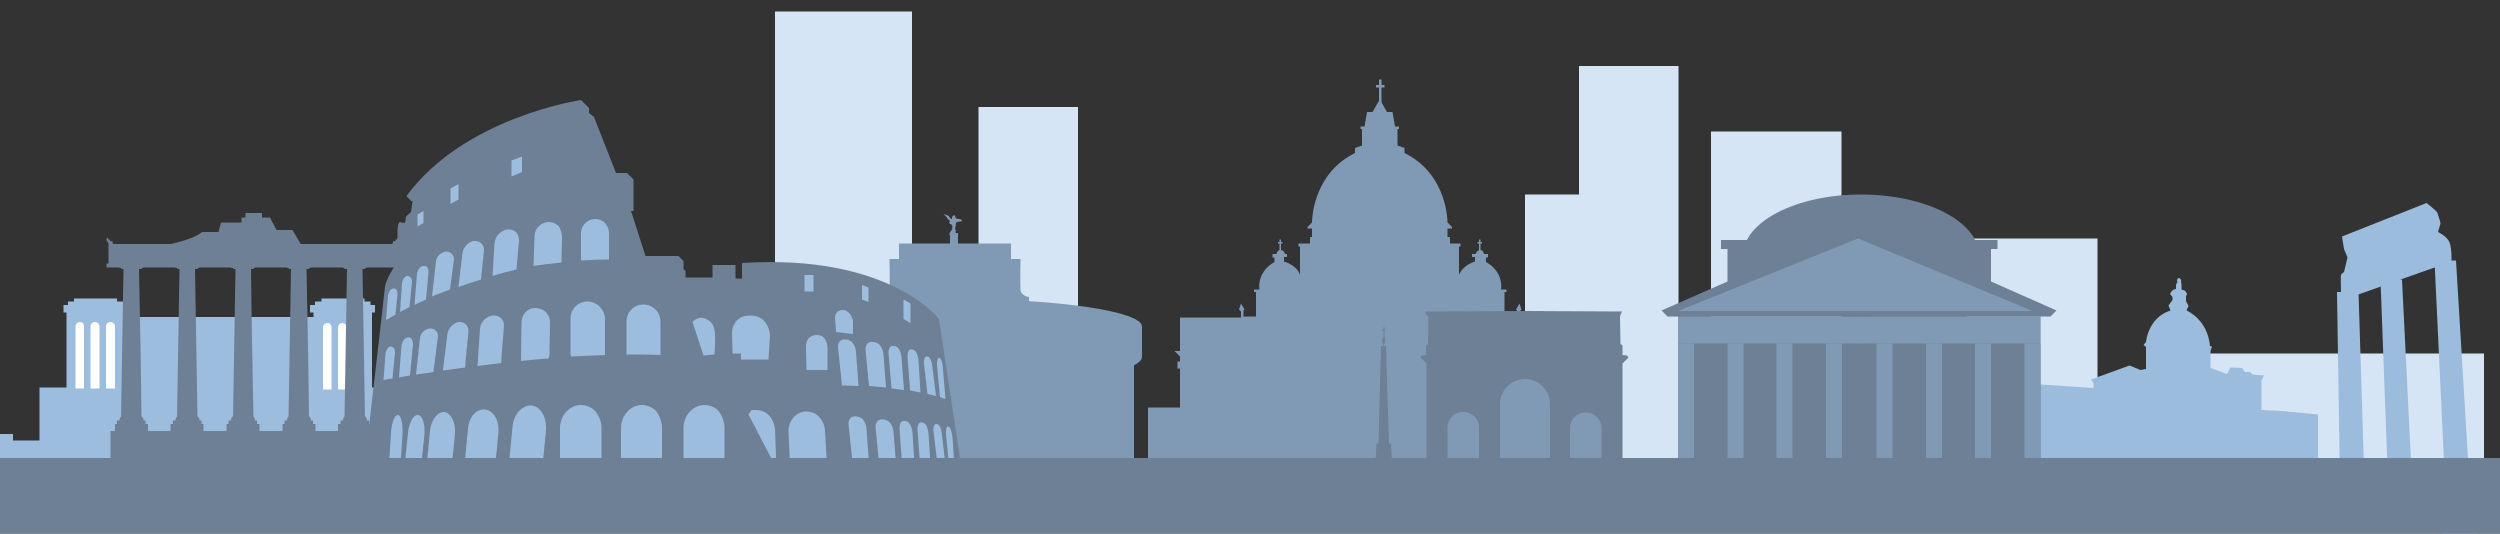 <?xml version="1.0" encoding="utf-8"?>
<!-- Generator: Adobe Illustrator 22.0.0, SVG Export Plug-In . SVG Version: 6.00 Build 0)  -->
<svg version="1.1" id="Objects" xmlns="http://www.w3.org/2000/svg" xmlns:xlink="http://www.w3.org/1999/xlink" x="0px" y="0px"
	 viewBox="0 0 500 106.7" style="enable-background:new 0 0 500 106.7;" xml:space="preserve">
<rect x="0" y="0" width="500" height="106.7" fill="#333333" stroke="none"/>
<style type="text/css">
	.st0{fill:#D5E5F5;}
	.st1{fill:#9CBDDE;}
	.st2{fill:#FFFFFF;}
	.st3{fill:#9BBCDD;}
	.st4{fill:#809AB5;}
	.st5{fill:#6E8096;}
</style>
<g>
	<rect x="155" y="2.3" class="st0" width="27.4" height="83.4"/>
	<rect x="195.7" y="21.4" class="st0" width="19.9" height="64.4"/>
	<rect x="305" y="38.9" class="st0" width="19.9" height="46.9"/>
	<rect x="342.2" y="26.3" class="st0" width="26.1" height="59.4"/>
	<rect x="393.4" y="47.7" class="st0" width="26.1" height="46"/>
	<rect x="434" y="70.7" class="st0" width="62.8" height="23"/>
	<rect x="315.8" y="13.2" class="st0" width="19.9" height="80.5"/>
</g>
<g>
	<polygon class="st1" points="85.1,86.8 85.1,88.1 79.8,88.1 79.8,77.5 74.4,77.5 74.4,62.5 75,62.5 75,61 74.1,61 74.1,60.3 
		72.9,60.3 72.9,59.7 64.3,59.7 64.3,60.3 63,60.3 63,61 62,61 62,62.5 62.7,62.5 62.7,63.4 25,63.4 25,62.5 25.7,62.5 25.7,61 
		24.7,61 24.7,60.3 23.4,60.3 23.4,59.7 14.8,59.7 14.8,60.3 13.6,60.3 13.6,61 12.7,61 12.7,62.5 13.3,62.5 13.3,77.5 7.9,77.5 
		7.9,88.1 2.6,88.1 2.6,86.8 0,86.8 0,95.3 2.6,95.3 2.6,95.1 43.8,95.1 43.8,95.1 85.1,95.1 85.1,95.3 87.7,95.3 87.7,86.8 	"/>
	<g>
		<path class="st2" d="M16.8,65.3v12.4h-1.7V65.3c0-0.5,0.4-0.9,0.9-0.9C16.5,64.4,16.8,64.8,16.8,65.3z"/>
		<path class="st2" d="M19.9,65.3v12.4h-1.8V65.3c0-0.5,0.4-0.9,0.9-0.9S19.9,64.8,19.9,65.3z"/>
		<path class="st2" d="M23,65.3v12.4h-1.8V65.3c0-0.5,0.4-0.9,0.9-0.9S23,64.8,23,65.3z"/>
	</g>
	<g>
		<path class="st2" d="M66.3,65.5v12.4h-1.7V65.5c0-0.5,0.4-0.9,0.9-0.9S66.3,65,66.3,65.5z"/>
		<path class="st2" d="M69.4,65.5v12.4h-1.8V65.5c0-0.5,0.4-0.9,0.9-0.9C69,64.7,69.4,65,69.4,65.5z"/>
		<path class="st2" d="M72.5,65.5v12.4h-1.8V65.5c0-0.5,0.4-0.9,0.9-0.9C72.1,64.7,72.5,65,72.5,65.5z"/>
	</g>
</g>
<g>
	<polygon class="st3" points="474.2,105.3 474.1,105.1 474,103.1 473.1,103.2 471.7,58.4 469.6,58.5 469.5,58.4 467.4,58.4 
		468.1,103.3 467.1,103.3 467.1,105.2 467.1,105.4 470.5,105.4 470.5,105.5 	"/>
	<polygon class="st3" points="483.9,106.4 483.9,106.1 483.8,104.2 482.8,104.2 480.4,55.9 476.1,56 477.9,104.3 476.9,104.3 
		476.9,106.3 476.9,106.5 480.2,106.5 480.2,106.5 	"/>
	<polyline class="st3" points="495.5,106.7 495.4,104.9 494.4,104.9 491.2,52.1 486.9,52.1 489.4,105 488.5,105 488.4,106.7 	"/>
	<path class="st3" d="M468.2,58.7c0,0,0-0.1,0-0.3c0-0.8-0.1-3.2,0-3.4c0.1-0.3,0.6-0.6,0.6-0.6l0.7-2.9l-0.7-1.7l-0.4-2.5l16.9-6.7
		c0,0,2.1,1.6,2.2,2c0.1,0.5,0.6,1.7,0.6,2.1c-0.1,0.4-0.5,1.7-0.5,1.7s1.9,0.9,2.3,2.1c0.5,1.2,0.4,3.8,0.4,3.8l-20.9,7.4"/>
	<path class="st3" d="M404.7,94.3l0.5-12.4l-0.5-0.7l3.4-4.3l10.6,0.7v-1l-0.5-0.7l7.7-2.8l2.2,0.9l1.1-0.2v-4.4l-0.5-0.4l0.5-0.6
		c0,0,0.4-4.9,4.9-6.3l-0.4-1l0.8-1.1v-0.6l-0.5-0.6c0,0,0.4-1,1.2-1c0,0-0.1-1.2,0.3-1.3c0,0-0.3-0.8,0.3-0.9c0,0,0.6,0.2,0.4,0.8
		c0,0,0.1,0.2,0.1,0.7c0,0.4,0,0.8,0,0.8l0.6,0.2c0,0,0.4,0.2,0.5,0.8l-0.2,0.3v1l0.5,1l-0.4,0.9c0,0,4.2,1.7,4.7,7.1l0.4,0.1
		l-0.3,0.9v3.4l3.3,1.2l0.7-1.3l2.3,0.1l0.6,0.8h1l0.5,0.5l2.3,0.2l-0.5,1V82l4,0.2l7.3,0.7V97L404.7,94.3z"/>
</g>
<g>
	<rect x="155.9" y="64.7" class="st4" width="70.9" height="27.4"/>
	<path class="st4" d="M228.4,65.3c0,3.1-16.5,5.5-36.8,5.5s-36.8-2.5-36.8-5.5c0-3.1,16.5-5.5,36.8-5.5
		C211.9,59.8,228.4,62.3,228.4,65.3z"/>
	<path class="st4" d="M228.4,71.4c0,3.1-16.5,5.5-36.8,5.5s-36.8-2.5-36.8-5.5c0-3.1,16.5-5.5,36.8-5.5S228.4,68.4,228.4,71.4z"/>
	<rect x="154.8" y="65.3" class="st4" width="73.6" height="6.1"/>
	<path class="st4" d="M204.1,58c-0.1-1.1,0-6.2,0-6.2h-1.9v-3.1h-10.6h-1.2h-10.6v3.1h-1.9c0,0,0.1,5.1,0,6.2
		c-0.1,1.1-1.5,1.4-1.5,1.4v2.5l14.1,1.3v0.1l0.6-0.1l0.6,0.1v-0.1l14.1-1.3v-2.5C205.6,59.4,204.2,59.1,204.1,58z"/>
	<rect x="190" y="46.6" class="st4" width="1.6" height="3.1"/>
	<path class="st4" d="M190.5,45.7L190.5,45.7h-0.2c0,0,0.2-0.2,0.2-0.3c0-0.2-0.1-0.4-0.2-0.5c-0.1-0.1-0.4-0.1-0.4-0.2
		c0-0.1-0.1-0.2,0-0.3s0.1-0.2,0.1-0.2c0-0.1-0.4-0.2-0.5-0.5s-0.7-0.8-0.8-0.8c-0.1-0.1,1,0.1,1.1,0.4c0.2,0.3,0.5,0.6,0.6,0.5
		c0-0.1-0.1-0.5,0.3-0.7c0.3-0.2,0.4,0.3,0.4,0.5s1.1,0.1,1.3,0.5c0.2,0.3-1.1,0.1-1.2,0.5c-0.1,0.4,0,0.4-0.1,0.7s-0.1,0.6,0,0.7
		c0.1,0.1,0.2,0.1,0.1,0.2c-0.1,0.1-0.3,0.2-0.1,0.3c0.2,0.2,0.5,0.2,0.3,0.4c-0.1,0.2-1.1,0.3-1.4,0.2c-0.2-0.1-0.1-0.5,0.1-0.8
		C190.5,45.9,190.6,45.6,190.5,45.7"/>
</g>
<g>
	<rect x="335.6" y="63.3" class="st5" width="72.5" height="35.5"/>
	<g>
		<g>
			<polygon class="st5" points="345.5,56.3 345.5,49.8 344.2,49.8 344.2,48 372,48 372,63.3 333.5,63.3 332.3,62.1 			"/>
			<rect x="335.6" y="63.3" class="st4" width="36.4" height="5.4"/>
			<rect x="335.6" y="68.7" class="st4" width="3.2" height="30.1"/>
			<rect x="345.5" y="68.7" class="st4" width="3.2" height="30.1"/>
			<rect x="355.3" y="68.7" class="st4" width="3.2" height="30.1"/>
			<rect x="365.2" y="68.7" class="st4" width="3.2" height="30.1"/>
		</g>
		<g>
			<polygon class="st5" points="398.2,56.3 398.2,49.8 399.5,49.8 399.5,48 371.6,48 371.6,63.3 410.1,63.3 411.3,62.1 			"/>
			<rect x="371.6" y="63.3" class="st4" width="36.4" height="5.4"/>
			<rect x="404.9" y="68.7" class="st4" width="3.2" height="30.1"/>
			<rect x="395" y="68.7" class="st4" width="3.2" height="30.1"/>
			<rect x="385.2" y="68.7" class="st4" width="3.2" height="30.1"/>
			<rect x="375.3" y="68.7" class="st4" width="3.2" height="30.1"/>
		</g>
		<path class="st5" d="M395.8,51.1c0,6.7-10.6,12.2-23.6,12.2s-23.6-5.5-23.6-12.2s10.6-12.2,23.6-12.2
			C385.3,38.9,395.8,44.4,395.8,51.1z"/>
	</g>
	<polygon class="st4" points="335.6,62.2 371.6,47.7 406.5,62.2 	"/>
</g>
<g>
	<path class="st4" d="M316.1,81.5v-7.8h0.5v-1.4h-0.5v-1l1.1-1.1h-1.1v-6.7h-12.2v-1.2l0.4-0.4l-0.4-1.2l-0.7,1.2l0.2,0.2v1.2h-2.5
		v-4.9h0.4v-0.5h-1.1c0,0,0.7-3.4-3-5.5v-0.9h0.4v-0.7h-0.8c0,0-0.1-0.8-0.8-0.8c0,0-0.6,0-0.9,0.8h-0.7v0.6h0.6v0.9
		c0,0-2.5,0.7-3.2,2.7v-5.7h0.3v-0.6H290v-1.3h-0.5v-1.7h0.9v-0.3l-0.9-0.9c0,0,0.1-9.6-8.6-13.9v-1l-1.4-0.5v-3.3h0.3v-0.5H279
		l-0.5-2.9h-1.1l-1.2-2.1H276h-0.3l-1.2,2.1h-1.1l-0.5,2.9h-0.8v0.5h0.3v3.3l-1.4,0.5v1c-8.7,4.3-8.6,13.9-8.6,13.9l-0.9,0.9v0.3
		h0.9v1.7H262v1.3h-2.3v0.6h0.3V55c-0.6-2-3.2-2.7-3.2-2.7v-0.9h0.6v-0.6H257c-0.2-0.8-0.9-0.8-0.9-0.8c-0.7,0-0.8,0.8-0.8,0.8h-0.8
		v0.7h0.4v0.9c-3.7,2.1-3,5.5-3,5.5h-1.1v0.5h0.4v4.9h-2.5v-1.2l0.2-0.2l-0.7-1.2l-0.4,1.2l0.4,0.4v1.2H236v6.7h-1.1l1.1,1.1v1h-0.5
		v1.4h0.5v7.8h-6.4v10.3H276h46.6V81.5H316.1z"/>
	<polygon class="st4" points="276.9,17 276.3,17 276.3,15.9 275.8,15.9 275.8,17 275.2,17 275.2,17.5 275.8,17.5 275.8,21.4 
		276.3,21.4 276.3,17.5 276.9,17.5 	"/>
	<polygon class="st5" points="277.1,65.9 276.9,65.9 276.9,65.4 276.7,65.4 276.7,65.9 276.4,65.9 276.4,66.1 276.7,66.1 
		276.7,67.6 276.9,67.6 276.9,66.1 277.1,66.1 	"/>
	<polygon class="st4" points="256.5,48.4 256.2,48.4 256.2,47.9 255.9,47.9 255.9,48.4 255.6,48.4 255.6,48.7 255.9,48.7 
		255.9,50.6 256.2,50.6 256.2,48.7 256.5,48.7 	"/>
	<polygon class="st4" points="296.4,48.4 296.1,48.4 296.1,47.9 295.8,47.9 295.8,48.4 295.5,48.4 295.5,48.7 295.8,48.7 
		295.8,50.6 296.1,50.6 296.1,48.7 296.4,48.7 	"/>
	<polygon class="st5" points="278.2,88.7 277.8,88.7 277.2,69.2 276.7,69.2 276.2,69.2 275.7,88.7 275.3,88.7 274.9,95.7 
		276.7,95.7 278.6,95.7 	"/>
	<polygon class="st5" points="276.7,69.3 276.4,68.1 276.8,67.2 277.1,68.1 	"/>
</g>
<path class="st5" d="M325.7,71.5l-1.2,1.2v21.7h-4.2c0-0.2,0-0.4,0-0.5v-8.3c0-1.7-1.4-3.1-3.1-3.1h-0.1c-1.7,0-3.1,1.4-3.1,3.1v8.3
	c0,0.2,0,0.4,0,0.5h-4v-0.1V80.8c0-2.7-2.2-5-5-5l0,0c-2.7,0-5,2.2-5,5v13.4v0.1h-4.2c0-0.2,0-0.4,0-0.5v-8.3c0-1.7-1.4-3.1-3.1-3.1
	h-0.1c-1.7,0-3.1,1.4-3.1,3.1v8.3c0,0.2,0,0.4,0,0.5h-4.2V72.7l-1.2-1.2l0.2-0.4l0.9-0.1v-0.5v-1.4l0.4-0.3l0.1-5.6h-0.3l-0.4-0.9
	l19.5-0.1l0,0h0.2h0.2l0,0l19.5,0.1l-0.4,0.9l0,0l0.1,5.6l0.4,0.3v1.4V71l0.9,0.1L325.7,71.5z"/>
<rect x="160.5" y="87.1" class="st5" width="18" height="8.6"/>
<g>
	<g>
		<path class="st5" d="M84.2,83.7c-1.6,0-2.5,0-4.1,0c0.2-10,0.3-20,0.5-30c1.2,0,1.9,0,3.1,0C83.8,63.7,84,73.7,84.2,83.7z"/>
	</g>
	<path class="st5" d="M84.3,53.6c0,0.1-0.1,0.2-0.2,0.2h-3.8c-0.1,0-0.2-0.1-0.2-0.2l0,0c0-0.1,0.1-0.2,0.2-0.2H84
		C84.1,53.4,84.3,53.5,84.3,53.6L84.3,53.6z"/>
	<path class="st5" d="M84.5,53.3c0,0.2-0.1,0.3-0.3,0.3H80c-0.1,0-0.3-0.1-0.3-0.3l0,0c0-0.2,0.1-0.3,0.3-0.3h4.3
		C84.4,53,84.5,53.1,84.5,53.3L84.5,53.3z"/>
	<path class="st5" d="M84.5,85.2c0,0.5-0.3,0.8-0.7,0.8h-3.4c-0.4,0-0.7-0.4-0.7-0.8V84c0-0.5,0.3-0.8,0.7-0.8h3.4
		c0.4,0,0.7,0.4,0.7,0.8V85.2z"/>
	<rect x="79.2" y="84.1" class="st5" width="5.7" height="2.1"/>
	<rect x="78.8" y="84.8" class="st5" width="6.6" height="2"/>
</g>
<g>
	<rect x="21.7" y="48.8" class="st5" width="57.9" height="4.1"/>
	<g>
		<g>
			<path class="st5" d="M28.3,83.7c-1.6,0-2.5,0-4.1,0c0.2-10,0.3-20,0.5-30c1.2,0,1.9,0,3.1,0C28,63.7,28.2,73.7,28.3,83.7z"/>
		</g>
		<path class="st5" d="M28.4,53.6c0,0.1-0.1,0.2-0.2,0.2h-3.8c-0.1,0-0.2-0.1-0.2-0.2l0,0c0-0.1,0.1-0.2,0.2-0.2h3.8
			C28.3,53.4,28.4,53.5,28.4,53.6L28.4,53.6z"/>
		<path class="st5" d="M28.7,53.3c0,0.2-0.1,0.3-0.3,0.3h-4.3c-0.1,0-0.3-0.1-0.3-0.3l0,0c0-0.2,0.1-0.3,0.3-0.3h4.3
			C28.6,53,28.7,53.1,28.7,53.3L28.7,53.3z"/>
		<path class="st5" d="M28.7,85.2c0,0.5-0.3,0.8-0.7,0.8h-3.4c-0.4,0-0.7-0.4-0.7-0.8V84c0-0.5,0.3-0.8,0.7-0.8H28
			c0.4,0,0.7,0.4,0.7,0.8V85.2z"/>
		<rect x="23.4" y="84.1" class="st5" width="5.7" height="2.1"/>
		<rect x="23" y="84.8" class="st5" width="6.6" height="2"/>
	</g>
	<g>
		<g>
			<path class="st5" d="M39.5,83.7c-1.6,0-2.5,0-4.1,0c0.2-10,0.3-20,0.5-30c1.2,0,1.9,0,3.1,0C39.2,63.7,39.3,73.7,39.5,83.7z"/>
		</g>
		<path class="st5" d="M39.6,53.6c0,0.1-0.1,0.2-0.2,0.2h-3.8c-0.1,0-0.2-0.1-0.2-0.2l0,0c0-0.1,0.1-0.2,0.2-0.2h3.8
			C39.5,53.4,39.6,53.5,39.6,53.6L39.6,53.6z"/>
		<path class="st5" d="M39.9,53.3c0,0.2-0.1,0.3-0.3,0.3h-4.3c-0.1,0-0.3-0.1-0.3-0.3l0,0c0-0.2,0.1-0.3,0.3-0.3h4.3
			C39.8,53,39.9,53.1,39.9,53.3L39.9,53.3z"/>
		<path class="st5" d="M39.9,85.2c0,0.5-0.3,0.8-0.7,0.8h-3.4c-0.4,0-0.7-0.4-0.7-0.8V84c0-0.5,0.3-0.8,0.7-0.8h3.4
			c0.4,0,0.7,0.4,0.7,0.8V85.2z"/>
		<rect x="34.6" y="84.1" class="st5" width="5.7" height="2.1"/>
		<rect x="34.1" y="84.8" class="st5" width="6.6" height="2"/>
	</g>
	<g>
		<g>
			<path class="st5" d="M50.7,83.7c-1.6,0-2.5,0-4.1,0c0.2-10,0.3-20,0.5-30c1.2,0,1.9,0,3.1,0C50.3,63.7,50.5,73.7,50.7,83.7z"/>
		</g>
		<path class="st5" d="M50.8,53.6c0,0.1-0.1,0.2-0.2,0.2h-3.8c-0.1,0-0.2-0.1-0.2-0.2l0,0c0-0.1,0.1-0.2,0.2-0.2h3.8
			C50.6,53.4,50.8,53.5,50.8,53.6L50.8,53.6z"/>
		<path class="st5" d="M51,53.3c0,0.2-0.1,0.3-0.3,0.3h-4.3c-0.1,0-0.3-0.1-0.3-0.3l0,0c0-0.2,0.1-0.3,0.3-0.3h4.3
			C50.9,53,51,53.1,51,53.3L51,53.3z"/>
		<path class="st5" d="M51,85.2c0,0.5-0.3,0.8-0.7,0.8h-3.4c-0.4,0-0.7-0.4-0.7-0.8V84c0-0.5,0.3-0.8,0.7-0.8h3.4
			c0.4,0,0.7,0.4,0.7,0.8V85.2z"/>
		<rect x="45.7" y="84.1" class="st5" width="5.7" height="2.1"/>
		<rect x="45.3" y="84.8" class="st5" width="6.6" height="2"/>
	</g>
	<g>
		<g>
			<path class="st5" d="M61.8,83.7c-1.6,0-2.5,0-4.1,0c0.2-10,0.3-20,0.5-30c1.2,0,1.9,0,3.1,0C61.5,63.7,61.7,73.7,61.8,83.7z"/>
		</g>
		<path class="st5" d="M61.9,53.6c0,0.1-0.1,0.2-0.2,0.2h-3.8c-0.1,0-0.2-0.1-0.2-0.2l0,0c0-0.1,0.1-0.2,0.2-0.2h3.8
			C61.8,53.4,61.9,53.5,61.9,53.6L61.9,53.6z"/>
		<path class="st5" d="M62.2,53.3c0,0.2-0.1,0.3-0.3,0.3h-4.3c-0.1,0-0.3-0.1-0.3-0.3l0,0c0-0.2,0.1-0.3,0.3-0.3h4.3
			C62.1,53,62.2,53.1,62.2,53.3L62.2,53.3z"/>
		<path class="st5" d="M62.2,85.2c0,0.5-0.3,0.8-0.7,0.8h-3.4c-0.4,0-0.7-0.4-0.7-0.8V84c0-0.5,0.3-0.8,0.7-0.8h3.4
			c0.4,0,0.7,0.4,0.7,0.8V85.2z"/>
		<rect x="56.9" y="84.1" class="st5" width="5.7" height="2.1"/>
		<rect x="56.5" y="84.8" class="st5" width="6.6" height="2"/>
	</g>
	<g>
		<g>
			<path class="st5" d="M73,83.7c-1.6,0-2.5,0-4.1,0c0.2-10,0.3-20,0.5-30c1.2,0,1.9,0,3.1,0C72.7,63.7,72.8,73.7,73,83.7z"/>
		</g>
		<path class="st5" d="M73.1,53.6c0,0.1-0.1,0.2-0.2,0.2H69c-0.1,0-0.2-0.1-0.2-0.2l0,0c0-0.1,0.1-0.2,0.2-0.2h3.8
			C73,53.4,73.1,53.5,73.1,53.6L73.1,53.6z"/>
		<path class="st5" d="M73.4,53.3c0,0.2-0.1,0.3-0.3,0.3h-4.3c-0.1,0-0.3-0.1-0.3-0.3l0,0c0-0.2,0.1-0.3,0.3-0.3h4.3
			C73.3,53,73.4,53.1,73.4,53.3L73.4,53.3z"/>
		<path class="st5" d="M73.4,85.2c0,0.5-0.3,0.8-0.7,0.8h-3.4c-0.4,0-0.7-0.4-0.7-0.8V84c0-0.5,0.3-0.8,0.7-0.8h3.4
			c0.4,0,0.7,0.4,0.7,0.8V85.2z"/>
		<rect x="68.1" y="84.1" class="st5" width="5.7" height="2.1"/>
		<rect x="67.6" y="84.8" class="st5" width="6.6" height="2"/>
	</g>
	<rect x="21.3" y="52.7" class="st5" width="58.8" height="0.8"/>
	<path class="st5" d="M31.6,49.3c0,0,6.9-1.1,8.8-2.9c2.3,0,3.3,0,3.3,0l0.5-1.9h4.1v-1h0.8v-0.9h3.3v0.9H54l1.3,2.5h3.2l2.4,4.1
		L31.6,49.3z"/>
	<g>
		<path class="st5" d="M79.8,47.8c0-0.1-0.2-0.3-0.3-0.2c-0.1,0.1-0.1,0.3-0.1,0.4c0-0.1-0.1-0.1-0.2-0.1s-0.1,0-0.1,0.1
			s0,0.2-0.1,0.3c-0.1,0-0.1-0.1-0.2-0.1c0,0-0.2,0-0.2,0.1s0,0.1,0,0.1c0,0.3-0.1,0.4-0.4,0.4l0.3,0.3c0.2,0.1,0.6,0,0.7-0.2
			c0.2-0.1,0.3-0.4,0.4-0.6C79.8,48.3,79.9,48,79.8,47.8z"/>
		<path class="st5" d="M21.3,47.8c0-0.1,0.2-0.3,0.3-0.2c0.1,0.1,0.1,0.3,0.1,0.4c0-0.1,0.1-0.1,0.2-0.1s0.1,0,0.1,0.1
			s0,0.2,0.1,0.3c0.1,0,0.1-0.1,0.2-0.1c0,0,0.2,0,0.2,0.1s0,0.1,0,0.1c0,0.3,0.1,0.4,0.4,0.4l-0.3,0.3c-0.2,0.1-0.6,0-0.7-0.2
			c-0.2-0.1-0.3-0.4-0.4-0.6C21.3,48.3,21.3,48,21.3,47.8z"/>
	</g>
	<rect x="22.1" y="86.2" class="st5" width="57.2" height="9.9"/>
</g>
<g>
	<path class="st5" d="M192.6,95.6h-120c0,0,4.3-36.9,4.4-38.3c0.2-1.4,1.8-3.9,1.8-3.9s0.3-1.4,0-2s0.7-3.5,0.7-3.5v-1.7l0.1-1.2
		l0.3-0.6c0,0,1.1,0.3,1.1,0.1c0.1-0.1,0.2-1.2,0.2-1.2l1-0.9l0.3-2.1c0-0.1-0.3-0.1-0.3-0.1l-0.9-1C92.9,23.4,116.2,20,116.2,20
		l1.6,1.6v1l1,0.8l4.4,11.2h2.2l1.3,1.3v6.3h-0.5l2.9,9h6.6l1,1v1.6l0.4,0.4v1.3h5.4V53h4.6v2.7h1.3v-3.1
		c29.5-1.9,39.4,11.2,39.4,11.2L192.6,95.6z"/>
	<path class="st1" d="M121.8,46.6v5.3c-1.9,0-3.8,0.1-5.6,0.2v-5.5c0-1.5,1.3-2.8,2.8-2.8c0.8,0,1.5,0.3,2,0.8
		C121.4,45.1,121.8,45.8,121.8,46.6z"/>
	<path class="st1" d="M132.1,64.3V71c-2.2-0.1-4.5-0.1-6.8-0.1v-6.6c0-1.9,1.5-3.4,3.4-3.4c0.9,0,1.8,0.4,2.4,1
		C131.7,62.5,132.1,63.4,132.1,64.3z"/>
	<path class="st1" d="M132.4,85.6V95c0,0.2,0,0.4,0,0.6h-8.2c0-0.2,0-0.4,0-0.6v-9.4c0-2.5,1.9-4.6,4.2-4.6c1.1,0,2.2,0.5,2.9,1.3
		C131.9,83.2,132.4,84.3,132.4,85.6z"/>
	<path class="st1" d="M144.9,85.6V95c0,0.2,0,0.4,0,0.6h-8.2c0-0.2,0-0.4,0-0.6v-9.4c0-2.5,1.9-4.6,4.2-4.6c1.1,0,2.2,0.5,2.9,1.3
		C144.4,83.2,144.9,84.3,144.9,85.6z"/>
	<path class="st1" d="M165.5,94.6c0,0.4,0,0.7-0.1,1h-7.2c-0.1-0.2-0.1-0.5-0.1-0.7l-0.4-8.4c-0.1-2.3,1.5-4.2,3.5-4.2h0.1
		c2,0,3.6,1.7,3.7,3.9L165.5,94.6z"/>
	<path class="st1" d="M121,63.8v7c0,0.1,0,0.2,0,0.2c-2.2,0.1-4.5,0.2-6.8,0.3c0-0.2-0.1-0.4-0.1-0.6v-7c0-1.9,1.5-3.4,3.4-3.4
		c0.9,0,1.8,0.4,2.4,1C120.6,62,121,62.9,121,63.8z"/>
	<path class="st1" d="M120.3,85.6V95c0,0.2,0,0.4,0,0.6H112c0-0.2,0-0.4,0-0.6v-9.4c0-2.5,1.9-4.6,4.2-4.6c1.1,0,2.2,0.5,2.9,1.3
		C119.8,83.2,120.3,84.3,120.3,85.6z"/>
	<path class="st1" d="M109.2,85.4c0,0.2,0,0.4,0,0.6l-0.9,9.3c0,0.1,0,0.2,0,0.4h-6.7c0-0.1,0-0.3,0-0.4c0-0.2,0-0.4,0-0.6l0.9-9.3
		c0.2-2.5,1.9-4.4,3.8-4.3C107.9,81.2,109.2,83.1,109.2,85.4z"/>
	<path class="st1" d="M99.7,85.8c0,0.2,0,0.3,0,0.5l-0.8,8.4c0,0.3-0.1,0.6-0.1,0.8h-5.9c0-0.3-0.1-0.6-0.1-0.9c0-0.2,0-0.3,0-0.5
		l0.8-8.4c0.2-2.3,1.7-4,3.4-3.8C98.6,82.1,99.7,83.8,99.7,85.8z"/>
	<path class="st1" d="M91,86.1c0,0.2,0,0.4,0,0.6l-0.8,8.2c0,0.2-0.1,0.5-0.1,0.7h-4.9c0-0.2,0-0.4,0-0.6s0-0.4,0-0.6l0.8-8.2
		c0.2-2.2,1.5-3.9,2.9-3.8C90.1,82.6,91,84.2,91,86.1z"/>
	<path class="st1" d="M84.9,86c0,0.3,0,0.5,0,0.8l-0.8,7.7c0,0.4-0.1,0.8-0.2,1.2h-3.1c0-0.2,0-0.4,0-0.6c0-0.3,0-0.5,0-0.8l0.8-7.7
		c0.2-2.1,1.1-3.7,2-3.6C84.3,83,84.9,84.3,84.9,86z"/>
	<path class="st1" d="M80.5,86c0,0.3,0,0.5,0,0.8L80,94.5c0,0.4-0.1,0.8-0.1,1.2h-2.2c0-0.2,0-0.4,0-0.6c0-0.3,0-0.5,0-0.8l0.5-7.7
		c0.1-2.1,0.8-3.7,1.4-3.6C80.1,83,80.5,84.3,80.5,86z"/>
	<path class="st1" d="M112.4,47.4l-0.1,5.1c-1.9,0.2-3.8,0.4-5.6,0.7l0.2-5.9c0-1.6,1.3-2.9,2.9-2.9c0.8,0,1.5,0.4,2,0.9
		C112.1,45.9,112.4,46.6,112.4,47.4z"/>
	<path class="st1" d="M110,64.4L110,64.4l-0.1,6.4c0,0.3-0.1,0.6-0.2,0.9c-1.8,0.1-3.7,0.3-5.5,0.5c0,0,0,0,0-0.1V72l0.1-7.7
		c0.1-1.6,1.4-2.8,2.9-2.7C108.8,61.7,110,62.9,110,64.4z"/>
	<path class="st1" d="M103.8,48.1l-0.5,5.8c-1.7,0.4-3.3,0.8-4.8,1.3l0.4-6.5c0.1-1.4,1.2-2.6,2.5-2.8c0.1,0,0.2,0,0.3,0
		C102.9,45.8,103.8,46.7,103.8,48.1z"/>
	<path class="st1" d="M100.8,65.1l-0.5,6.3c0,0.4,0,0.8-0.1,1.2c-1.6,0.2-3.2,0.4-4.7,0.6l0.5-7.5c0.1-1.3,1.2-2.4,2.5-2.6
		c0.1,0,0.2,0,0.3,0C99.9,63.1,100.8,63.9,100.8,65.1z"/>
	<path class="st1" d="M96.8,50l-0.6,5.9c-1.6,0.5-3.1,1-4.5,1.5l0.8-6.9c0.2-1.1,1.2-2.1,2.2-2.3c0.1,0,0.2,0,0.3,0
		C96,48.2,96.8,48.9,96.8,50z"/>
	<path class="st1" d="M93.7,66.2l-0.6,6.2c0,0.4,0,0.8-0.1,1.1c-1.5,0.2-3,0.4-4.4,0.6V74l0.9-7.3c0.2-1.1,1.2-2.1,2.2-2.3
		c0.1,0,0.2,0,0.3,0C92.9,64.4,93.7,65.1,93.7,66.2z"/>
	<path class="st1" d="M90.8,51.8L90,57.9c-1.3,0.5-2.5,0.9-3.6,1.4l0.8-7.1c0.1-0.9,1-1.7,1.9-1.9c0.1,0,0.2,0,0.3,0
		C90.1,50.4,90.8,51,90.8,51.8z"/>
	<path class="st1" d="M87.6,67.2l-0.9,7.1v0.1c-1.3,0.2-2.4,0.4-3.5,0.5l0.8-7.3c0.1-1,1-1.8,1.9-1.9c0.1,0,0.2,0,0.2,0
		C86.9,65.7,87.6,66.3,87.6,67.2z"/>
	<path class="st1" d="M85.7,54.4l-0.5,5.5c-0.8,0.4-1.6,0.7-2.3,1.1l0.5-6.2c0.1-0.8,0.6-1.5,1.2-1.6c0.1,0,0.1,0,0.2,0
		C85.3,53.1,85.7,53.6,85.7,54.4z"/>
	<path class="st1" d="M82.6,68.8L82,75.1c-0.8,0.1-1.6,0.3-2.2,0.4l0.5-6.3c0.1-0.9,0.6-1.6,1.2-1.7c0.1,0,0.1,0,0.2,0
		C82.2,67.4,82.6,68,82.6,68.8z"/>
	<path class="st1" d="M82.4,56.4l-0.5,5c-0.7,0.4-1.3,0.7-1.9,1l0.4-5.7c0.1-0.8,0.5-1.4,1-1.5h0.1C82,55.2,82.4,55.7,82.4,56.4z"/>
	<path class="st1" d="M79.5,58.8l-0.4,4.1c-0.8,0.5-1.5,0.9-1.9,1.1l0.4-4.8c0.1-0.8,0.5-1.4,1-1.5h0.1
		C79.2,57.6,79.5,58.1,79.5,58.8z"/>
	<path class="st1" d="M79,70.5l-0.5,5.2c-0.8,0.1-1.4,0.2-1.8,0.3l0.4-5.2c0.1-0.8,0.5-1.4,1-1.5h0.1C78.7,69.3,79,69.8,79,70.5z"/>
	<path class="st1" d="M142.9,70.9l-2.2,0.2l-2.2-6.7c0,0,1.1-1.3,2.5-0.7c1.4,0.6,1.8,1.3,2,3C143.1,68.3,142.9,70.9,142.9,70.9z"/>
	<path class="st1" d="M153.7,71.9h-5.5v-1.2h-1.7l-0.1-4.4c0,0,0.2-3.4,3.9-3.2c3.6,0.2,3.7,4,3.7,4L153.7,71.9z"/>
	<path class="st1" d="M155.3,93.7l-0.3-7.9c0,0-0.3-3.8-3.9-3.8h-0.8l-0.6,0.9L155.3,93.7z"/>
	<rect x="160.9" y="55" class="st1" width="1.8" height="3.3"/>
	<polygon class="st1" points="173.7,60.4 172.4,59.9 172.4,57 173.7,57.5 	"/>
	<polygon class="st1" points="182.1,64.6 180.7,63.8 180.7,59.9 182.1,60.7 	"/>
	<path class="st1" d="M167.2,66.4l-0.2-2.9c0,0,0-1.5,1.6-1.5c1.6,0.1,2,2.2,2,2.2v2.6L167.2,66.4z"/>
	<path class="st1" d="M161.3,74l-0.1-4.4c0,0-0.3-2.6,2.2-2.6c2.4,0,2.1,3.2,2.1,3.2V74H161.3z"/>
	<path class="st1" d="M171.7,77.2c-2-0.1-3.3-0.1-3.3-0.1l-0.8-7.7c0,0-0.1-1.8,1.7-1.5s1.9,2.5,1.9,2.5L171.7,77.2z"/>
	<path class="st1" d="M177.2,77.5c-1.2-0.1-2.3-0.2-3.4-0.3l-0.7-7.3c0,0-0.1-1.8,1.7-1.5s1.9,2.5,1.9,2.5L177.2,77.5z"/>
	<path class="st1" d="M180.8,78c-0.8-0.1-1.7-0.2-2.5-0.3l-0.6-7.1c0,0-0.1-1.7,1.2-1.4c1.3,0.2,1.4,2.3,1.4,2.3L180.8,78z"/>
	<path class="st1" d="M184.1,78.5c-0.7-0.1-1.4-0.3-2.1-0.4l-0.5-6.8c0,0-0.1-1.7,1-1.4c1.1,0.2,1.2,2.3,1.2,2.3L184.1,78.5z"/>
	<path class="st1" d="M187.2,79.2c-0.5-0.1-1.1-0.3-1.7-0.4l-0.7-6c0,0-0.2-1.7,0.7-1.5s1,2.3,1,2.3L187.2,79.2z"/>
	<path class="st1" d="M189.1,79.8c-0.4-0.1-0.7-0.2-1.1-0.4l-0.6-6.3c0,0-0.1-1.7,0.5-1.5s0.7,2.3,0.7,2.3L189.1,79.8z"/>
	<path class="st1" d="M173.8,92.6c-1.4,0-2.6-0.1-3.3-0.1l-0.8-7.7c0,0-0.1-1.8,1.7-1.5c1.8,0.2,1.9,2.5,1.9,2.5L173.8,92.6z"/>
	<path class="st1" d="M179.2,92.7c-1.2,0-2.3-0.1-3.4-0.1l0,0l-0.7-7.2c0,0-0.1-1.8,1.7-1.5s1.9,2.5,1.9,2.5L179.2,92.7z"/>
	<path class="st1" d="M182.9,92.8c-0.8,0-1.7,0-2.5-0.1l-0.5-7c0,0-0.1-1.8,1.2-1.5c1.3,0.2,1.4,2.4,1.4,2.4L182.9,92.8z"/>
	<path class="st1" d="M186.1,92.9c-0.7,0-1.4,0-2.1-0.1l-0.5-6.9c0,0-0.1-1.7,1-1.4c1.1,0.2,1.2,2.3,1.2,2.3L186.1,92.9z"/>
	<path class="st1" d="M189.1,93c-0.5,0-1,0-1.6-0.1l-0.8-6.6c0,0-0.2-1.7,0.7-1.5s1,2.3,1,2.3L189.1,93z"/>
	<path class="st1" d="M190.9,93.1c-0.3,0-0.7,0-1.1-0.1l-0.6-6.2c0,0-0.1-1.7,0.5-1.5s0.8,2.3,0.8,2.3L190.9,93.1z"/>
	<polygon class="st1" points="104.4,34.4 102.3,35.3 102.3,32.1 104.4,31.3 	"/>
	<polygon class="st1" points="91.7,39.9 90.1,40.8 90.1,37.7 91.7,36.8 	"/>
	<polygon class="st1" points="84.7,44.6 83.5,45.3 83.5,42.9 84.7,42.2 	"/>
</g>
<rect y="91.6" class="st5" width="500" height="15.1"/>
</svg>
